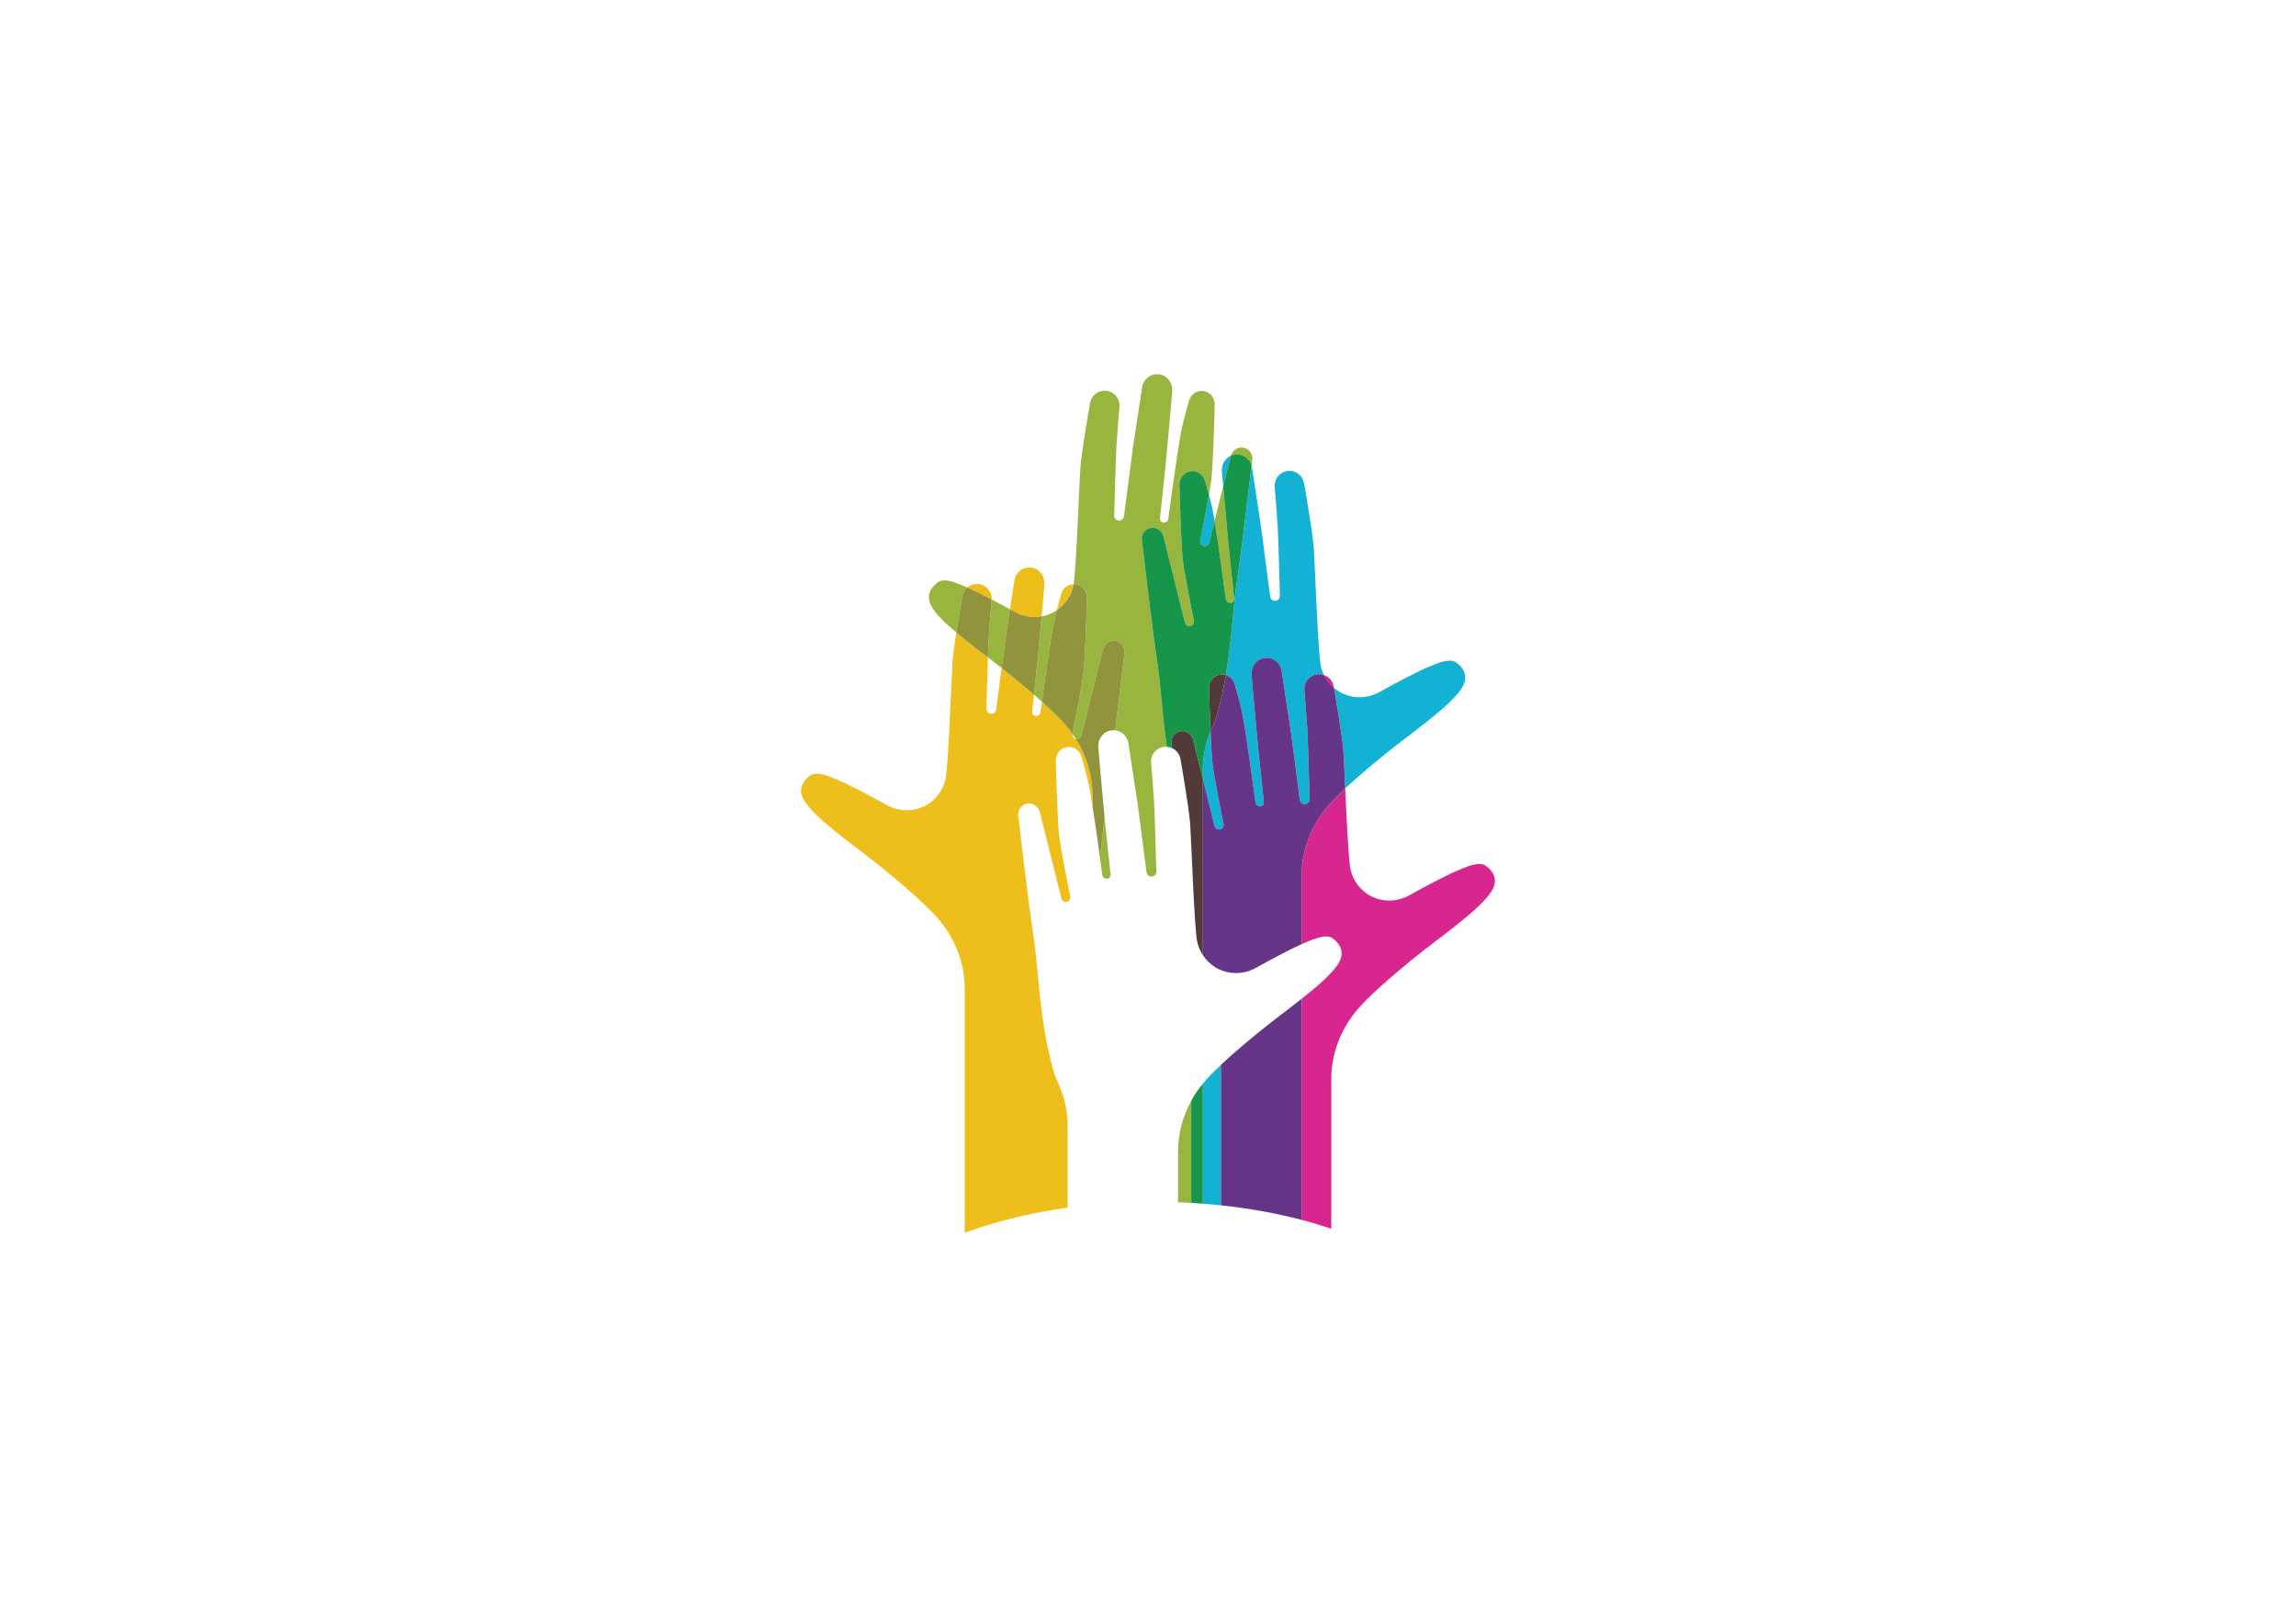 <?xml version="1.0" encoding="UTF-8" standalone="no"?>
<!DOCTYPE svg PUBLIC "-//W3C//DTD SVG 1.1//EN" "http://www.w3.org/Graphics/SVG/1.1/DTD/svg11.dtd">
<svg width="100%" height="100%" viewBox="0 0 4167 2917" version="1.1" xmlns="http://www.w3.org/2000/svg" xmlns:xlink="http://www.w3.org/1999/xlink" xml:space="preserve" xmlns:serif="http://www.serif.com/" style="fill-rule:evenodd;clip-rule:evenodd;stroke-linejoin:round;stroke-miterlimit:2;">
    <g transform="matrix(4.167,0,0,4.167,0,0)">
        <path d="M420.166,537L420.166,430.686C420.166,419.587 416.035,408.959 408.847,400.503L408.741,400.38C402.131,392.552 386.197,379.436 378.068,373.198C371.901,368.466 359.35,359.141 354.064,353.442C352.995,352.289 350.947,350.23 349.725,347.675C347.327,342.662 350.822,339.216 352.974,337.724C353.712,337.212 354.652,337.012 355.676,337.012C358.901,337.012 362.952,338.995 364.12,339.439C368.949,341.274 378.543,346.41 386.155,350.636C388.891,352.154 391.947,352.951 394.999,352.95C397.409,352.95 399.817,352.453 402.061,351.423C407.153,349.083 410.699,344.538 411.823,339.265C413.087,333.335 414.327,296.135 414.875,288.135C415.065,285.361 415.745,280.465 416.504,275.517C420.943,279.254 426.18,283.267 430.284,286.395C430.018,294.031 429.756,303.838 429.63,308.755C429.597,309.996 430.606,310.942 431.755,310.942C431.994,310.942 432.239,310.901 432.481,310.814C433.263,310.533 433.781,309.786 433.89,308.964L436.242,290.978C440.265,294.141 445.404,298.338 450.343,302.634L449.605,309.649C449.465,310.982 450.123,311.852 451.128,311.852C451.463,311.852 451.836,311.756 452.231,311.548C452.762,311.269 453.111,310.758 453.187,310.18C453.298,309.333 453.506,307.751 453.784,305.676C458.04,309.503 461.89,313.234 464.398,316.203L464.502,316.326C465.415,317.4 466.279,318.51 467.091,319.65C466.947,320.756 467.59,321.722 468.618,321.928C473.244,329.269 475.821,337.742 475.821,346.509L475.821,351.039C475.218,347.188 474.644,343.797 474.171,341.493C473.553,338.488 471.044,329.63 471.044,329.63C470.375,327.089 468.079,325.382 465.538,325.382C464.989,325.382 464.428,325.462 463.87,325.63C461.366,326.385 459.764,328.841 459.842,331.455L460.046,338.19C460.046,338.19 460.593,357.745 461.352,364.215C462.015,369.866 464.813,383.905 466.134,390.381C466.402,391.704 465.545,392.876 464.22,392.876C464.186,392.876 464.152,392.875 464.117,392.874C463.21,392.833 462.473,392.204 462.263,391.362L452.902,353.813C452.362,351.64 450.449,350.004 448.222,350.004C448.181,350.004 448.141,350.004 448.101,350.005C445.261,350.081 443.132,352.585 443.483,355.378C443.483,355.378 448.01,394.151 449.993,407.01C452.664,424.344 452.342,443.115 458.86,466.541C459.236,467.891 459.725,469.188 460.315,470.428C463.269,476.628 465.007,483.336 465.007,490.204L465.007,526.045C448.566,528.335 433.406,532.086 420.166,537ZM481.065,355.703L479.38,337.369L478.355,325.487C478.337,325.286 478.329,325.085 478.329,324.886C478.329,325.085 478.337,325.286 478.355,325.487L479.38,337.369L481.065,355.702L481.065,355.703ZM485.685,318.153C485.386,318.118 485.084,318.096 484.777,318.096C484.532,318.096 484.284,318.11 484.032,318.143C484.33,318.104 484.626,318.085 484.918,318.085C485.178,318.085 485.435,318.1 485.688,318.129C485.687,318.137 485.686,318.145 485.685,318.153ZM450.656,268.774C447.603,268.774 444.546,267.977 441.811,266.459C441.181,266.109 440.536,265.752 439.882,265.392L441.804,252.788C442.295,249.563 445.068,247.176 448.336,247.176C448.628,247.176 448.923,247.195 449.222,247.235C452.757,247.698 455.206,251.027 454.898,254.578L453.875,266.46L453.687,268.507C452.685,268.686 451.671,268.774 450.656,268.774ZM460.265,265.809C461.17,262.392 462.209,258.722 462.209,258.722C462.869,256.222 465.102,254.529 467.594,254.476C467.556,254.707 467.518,254.912 467.48,255.089C466.553,259.43 463.986,263.279 460.265,265.809ZM431.916,261.094C427.915,258.988 424.105,257.081 421.299,255.88C422.43,254.923 423.891,254.353 425.467,254.353L425.542,254.353C429.202,254.395 432.081,257.463 431.916,261.094Z" style="fill:rgb(238,190,27);fill-rule:nonzero;"/>
        <path d="M532.188,525.076C527.812,524.603 523.357,524.233 518.835,523.969L518.835,523.964C520.534,524.06 522.224,524.172 523.901,524.3L523.901,472.032C521.976,474.375 520.279,476.877 518.835,479.504L518.835,479.501C520.406,476.643 522.268,473.929 524.409,471.411L524.512,471.288C531.124,463.46 547.057,450.344 555.186,444.106C558.133,441.844 562.542,438.529 566.918,435.065C562.542,438.531 558.133,441.844 555.186,444.106C549.297,448.626 539.322,456.751 531.753,463.865L531.753,525.029C531.897,525.044 532.043,525.06 532.188,525.076ZM547.099,421.544C553.676,417.893 561.735,413.561 566.918,411.267L566.918,411.27C561.732,413.563 553.679,417.891 547.099,421.544ZM530.966,361.302C530.932,361.302 530.898,361.301 530.863,361.3C529.956,361.259 529.217,360.63 529.007,359.788L523.901,339.307L523.901,335.119C523.901,329.403 525.106,323.798 527.213,318.504C527.441,323.863 527.746,329.65 528.097,332.641C528.76,338.291 531.56,352.331 532.878,358.807C533.148,360.129 532.29,361.302 530.966,361.302ZM548.872,351.186C548.537,351.186 548.164,351.09 547.769,350.882C547.238,350.603 546.889,350.092 546.812,349.514C546.213,344.95 542.78,319.001 540.915,309.918C540.297,306.914 537.789,298.056 537.789,298.056C537.268,296.079 535.763,294.607 533.924,294.051C536.604,278.355 536.943,264.747 538.919,251.925C540.594,241.054 544.089,211.658 545.129,202.832C545.192,203.067 545.243,203.308 545.28,203.554L549.262,229.679L553.192,259.729C553.301,260.551 553.82,261.298 554.599,261.58C554.842,261.667 555.087,261.708 555.325,261.708C556.475,261.708 557.484,260.762 557.452,259.521C557.273,252.559 556.824,235.796 556.475,229.272C556.244,224.962 555.178,212.058 555.178,212.058C554.897,208.342 557.814,205.161 561.54,205.119L561.614,205.119C564.809,205.119 567.526,207.457 567.998,210.623C567.998,210.623 571.719,231.77 572.207,238.901C572.755,246.901 573.995,284.1 575.26,290.031C575.557,291.428 576.025,292.775 576.647,294.043C575.982,293.812 575.27,293.687 574.532,293.687L574.457,293.687C570.73,293.73 567.814,296.91 568.095,300.626C568.095,300.626 569.161,313.53 569.392,317.84C569.739,324.364 570.191,341.128 570.368,348.089C570.401,349.33 569.392,350.276 568.243,350.276C568.004,350.276 567.759,350.235 567.517,350.148C566.735,349.867 566.219,349.12 566.11,348.298L562.18,318.247L558.195,292.122C557.705,288.897 554.932,286.51 551.662,286.51C551.37,286.51 551.075,286.529 550.776,286.569C547.243,287.032 544.794,290.36 545.099,293.913L546.125,305.794L548.025,326.466L550.394,348.983C550.534,350.316 549.877,351.186 548.872,351.186ZM585.897,343.418C585.577,336.307 585.31,330.194 585.123,327.469C584.677,320.94 581.52,302.659 580.99,299.621C582.189,300.64 583.54,301.507 585.021,302.188C587.265,303.219 589.672,303.716 592.082,303.716C595.135,303.716 598.193,302.919 600.927,301.401C608.539,297.176 618.134,292.039 622.962,290.205C624.13,289.76 628.182,287.778 631.407,287.778C632.431,287.778 633.372,287.978 634.11,288.49C636.26,289.981 639.755,293.427 637.357,298.44C636.135,300.996 634.087,303.055 633.018,304.208C627.732,309.907 615.181,319.232 609.014,323.963C603.209,328.418 593.425,336.379 585.897,343.418ZM510.47,325.869C509.776,325.554 509.017,325.357 508.224,325.303C508.222,325.294 508.221,325.284 508.22,325.276C509.014,325.329 509.773,325.526 510.467,325.844C510.468,325.852 510.469,325.861 510.47,325.869ZM524.69,237.791C523.365,237.791 522.508,236.619 522.776,235.296C523.719,230.659 525.424,222.144 526.56,215.607C527.155,217.828 527.741,220.098 527.999,221.35C528.297,222.803 528.636,224.69 528.997,226.851L526.647,236.277C526.438,237.119 525.699,237.748 524.793,237.789C524.759,237.791 524.724,237.791 524.69,237.791ZM532.742,211.824L532.182,205.344C531.931,202.433 533.532,199.671 536.064,198.515C536.043,198.585 536.024,198.656 536.006,198.728L532.742,211.824Z" style="fill:rgb(19,177,211);fill-rule:nonzero;"/>
        <path d="M518.835,523.964C516.931,523.857 515.015,523.768 513.089,523.696L513.089,501.594C513.089,493.8 515.13,486.242 518.835,479.504L518.835,523.964Z" style="fill:rgb(152,181,62);fill-rule:nonzero;"/>
        <path d="M523.901,524.3C522.224,524.172 520.534,524.06 518.835,523.964L518.835,479.504C520.279,476.877 521.976,474.375 523.901,472.032L523.901,524.3Z" style="fill:rgb(21,150,74);fill-rule:nonzero;"/>
        <path d="M521.477,410.381C521.476,410.374 521.474,410.367 521.472,410.36C521.474,410.367 521.476,410.374 521.477,410.381ZM521.471,410.352C521.466,410.334 521.461,410.315 521.458,410.297C521.461,410.315 521.466,410.334 521.471,410.352ZM521.458,410.296C521.453,410.277 521.45,410.257 521.445,410.238C521.45,410.257 521.453,410.277 521.458,410.296ZM521.445,410.235C521.443,410.227 521.44,410.219 521.44,410.211C521.44,410.219 521.443,410.227 521.445,410.235ZM482.126,382.76C481.792,382.76 481.42,382.664 481.025,382.457C480.492,382.177 480.143,381.666 480.065,381.089C479.62,377.683 477.596,362.377 475.821,351.05L475.821,351.039C476.946,358.222 478.172,367.007 479.032,373.344C479.933,367.176 480.529,361.32 481.065,355.703L481.28,358.041L483.648,380.557C483.788,381.89 483.131,382.76 482.126,382.76ZM501.497,381.85C501.258,381.85 501.013,381.81 500.77,381.722C499.991,381.441 499.473,380.694 499.364,379.872L495.434,349.821L491.451,323.697C490.998,320.728 488.613,318.47 485.688,318.129C487.659,302.563 489.77,284.47 489.77,284.47C490.123,281.677 487.992,279.173 485.153,279.097C485.113,279.096 485.073,279.096 485.032,279.096C482.805,279.096 480.892,280.732 480.35,282.905L470.992,320.454C470.78,321.296 470.044,321.925 469.136,321.966C469.101,321.967 469.067,321.968 469.033,321.968C468.889,321.968 468.75,321.954 468.618,321.928C468.132,321.156 467.623,320.396 467.091,319.65C467.099,319.591 467.109,319.532 467.121,319.473C468.438,312.997 471.24,298.957 471.901,293.307C472.66,286.837 473.209,267.281 473.209,267.281L473.411,260.547C473.491,257.933 471.888,255.477 469.384,254.722C468.826,254.554 468.266,254.474 467.717,254.474C467.676,254.474 467.635,254.475 467.594,254.476C468.818,246.964 470.001,211.72 470.531,203.958C471.02,196.828 474.739,175.681 474.739,175.681C475.211,172.515 477.93,170.176 481.123,170.176C481.147,170.176 481.172,170.177 481.197,170.177C484.924,170.219 487.841,173.4 487.56,177.116C487.56,177.116 486.493,190.02 486.263,194.329C485.915,200.854 485.465,217.617 485.286,224.579C485.254,225.82 486.263,226.766 487.413,226.765C487.651,226.765 487.896,226.725 488.139,226.637C488.919,226.356 489.438,225.609 489.545,224.787L493.476,194.736L497.459,168.612C497.95,165.387 500.724,163 503.992,163C504.284,163 504.58,163.019 504.878,163.058C508.412,163.521 510.862,166.85 510.556,170.402L509.53,182.284L507.63,202.956L505.263,225.472C505.122,226.806 505.779,227.675 506.783,227.675C507.117,227.675 507.49,227.579 507.885,227.372C508.418,227.092 508.768,226.581 508.843,226.004C509.442,221.439 512.875,195.49 514.74,186.408C515.357,183.404 517.866,174.546 517.866,174.546C518.537,172.004 520.831,170.298 523.373,170.298C523.922,170.298 524.483,170.377 525.041,170.546C527.544,171.301 529.146,173.756 529.068,176.371L528.864,183.105C528.864,183.105 528.317,202.66 527.558,209.131C527.37,210.735 527.01,213.016 526.56,215.607C525.726,212.5 524.873,209.488 524.873,209.488C524.203,206.946 521.906,205.24 519.366,205.24C518.817,205.24 518.255,205.319 517.698,205.488C515.193,206.243 513.591,208.698 513.671,211.313L513.874,218.047C513.874,218.047 514.422,237.603 515.181,244.073C515.844,249.723 518.643,263.763 519.961,270.238C520.231,271.561 519.374,272.734 518.049,272.734C518.015,272.734 517.981,272.733 517.945,272.731C517.038,272.691 516.302,272.061 516.091,271.219L506.732,233.67C506.19,231.498 504.278,229.861 502.05,229.861C502.01,229.861 501.969,229.862 501.929,229.863C499.09,229.938 496.961,232.442 497.311,235.235C497.311,235.235 501.838,274.009 503.82,286.867C505.639,298.665 506.074,311.131 508.22,325.276C508.076,325.266 507.931,325.261 507.786,325.261C507.761,325.261 507.736,325.261 507.711,325.262C503.984,325.304 501.068,328.484 501.349,332.201C501.349,332.201 502.415,345.105 502.646,349.414C502.995,355.939 503.445,372.702 503.624,379.664C503.656,380.904 502.647,381.85 501.497,381.85ZM453.784,305.676C452.66,304.665 451.507,303.647 450.343,302.634L451.973,287.133L453.687,268.507C455.064,268.261 456.419,267.843 457.718,267.246C458.617,266.833 459.467,266.351 460.265,265.809C459.764,267.7 459.304,269.514 459.085,270.584C457.565,277.982 455.005,296.568 453.784,305.676ZM436.242,290.978C435.342,290.271 434.498,289.615 433.725,289.021C432.726,288.255 431.56,287.368 430.284,286.395C430.394,283.221 430.506,280.422 430.608,278.506C430.837,274.196 431.904,261.292 431.904,261.292C431.909,261.226 431.913,261.16 431.916,261.094C434.566,262.488 437.301,263.97 439.882,265.392L437.82,278.913L436.242,290.978ZM416.504,275.517C413.803,273.244 411.396,271.072 409.722,269.266C408.652,268.112 406.603,266.054 405.38,263.498C402.984,258.485 406.478,255.039 408.63,253.548C409.368,253.036 410.308,252.836 411.332,252.836C414.556,252.836 418.608,254.818 419.777,255.262C420.242,255.439 420.751,255.646 421.299,255.88C420.138,256.863 419.323,258.254 419.084,259.857C419.084,259.857 417.696,267.75 416.504,275.517ZM535.954,262.617C535.62,262.617 535.248,262.521 534.854,262.314C534.32,262.034 533.971,261.523 533.894,260.946C533.393,257.112 530.89,238.192 528.997,226.851L532.742,211.824L533.209,217.226L535.109,237.898L537.477,260.415C537.616,261.748 536.959,262.617 535.954,262.617ZM545.129,202.832C544.362,199.979 541.765,197.942 538.746,197.942C538.454,197.942 538.159,197.961 537.86,198C537.223,198.084 536.621,198.26 536.064,198.515C536.674,196.449 538.536,194.919 540.689,194.919C540.729,194.919 540.769,194.92 540.81,194.921C543.649,194.996 545.778,197.5 545.427,200.293C545.427,200.293 545.319,201.219 545.129,202.832Z" style="fill:rgb(152,181,62);fill-rule:nonzero;"/>
        <path d="M479.032,373.344C478.172,367.007 476.946,358.222 475.821,351.039L475.821,346.509C475.821,337.742 473.244,329.269 468.618,321.928C468.75,321.954 468.889,321.968 469.033,321.968C469.067,321.968 469.101,321.967 469.136,321.966C470.044,321.925 470.78,321.296 470.992,320.454L480.35,282.905C480.892,280.732 482.805,279.096 485.032,279.096C485.073,279.096 485.113,279.096 485.153,279.097C487.992,279.173 490.123,281.677 489.77,284.47C489.77,284.47 487.659,302.563 485.688,318.129C485.435,318.1 485.178,318.085 484.918,318.085C484.626,318.085 484.33,318.104 484.032,318.143C480.697,318.58 478.329,321.567 478.329,324.886C478.329,325.085 478.337,325.286 478.355,325.487L479.38,337.369L481.065,355.703C480.529,361.32 479.933,367.176 479.032,373.344ZM467.091,319.65C466.279,318.51 465.415,317.4 464.502,316.326L464.398,316.203C461.89,313.234 458.04,309.503 453.784,305.676C455.005,296.568 457.565,277.982 459.085,270.584C459.304,269.514 459.764,267.7 460.265,265.809C463.986,263.279 466.553,259.43 467.48,255.089C467.518,254.912 467.556,254.707 467.594,254.476C467.635,254.475 467.676,254.474 467.717,254.474C468.266,254.474 468.826,254.554 469.384,254.722C471.888,255.477 473.491,257.933 473.411,260.547L473.209,267.281C473.209,267.281 472.66,286.837 471.901,293.307C471.24,298.957 468.438,312.997 467.121,319.473C467.109,319.532 467.099,319.591 467.091,319.65ZM450.343,302.634C445.404,298.338 440.265,294.141 436.242,290.978L437.82,278.913L439.882,265.392C440.536,265.752 441.181,266.109 441.811,266.459C444.546,267.977 447.603,268.774 450.656,268.774C451.671,268.774 452.685,268.686 453.687,268.507L451.973,287.133L450.343,302.634ZM430.284,286.395C426.18,283.267 420.943,279.254 416.504,275.517C417.696,267.75 419.084,259.857 419.084,259.857C419.323,258.254 420.138,256.863 421.299,255.88C424.105,257.081 427.915,258.988 431.916,261.094C431.913,261.16 431.909,261.226 431.904,261.292C431.904,261.292 430.837,274.196 430.608,278.506C430.506,280.422 430.394,283.221 430.284,286.395Z" style="fill:rgb(145,148,60);fill-rule:nonzero;"/>
        <path d="M523.901,339.307L519.648,322.239C519.107,320.066 517.193,318.43 514.968,318.43C514.927,318.43 514.887,318.43 514.847,318.431C512.007,318.507 509.876,321.011 510.229,323.804C510.229,323.804 510.316,324.553 510.467,325.844C509.773,325.526 509.014,325.329 508.22,325.276C506.074,311.131 505.639,298.665 503.82,286.867C501.838,274.009 497.311,235.235 497.311,235.235C496.961,232.442 499.09,229.938 501.929,229.863C501.969,229.862 502.01,229.861 502.05,229.861C504.278,229.861 506.19,231.498 506.732,233.67L516.091,271.219C516.302,272.061 517.038,272.691 517.945,272.731C517.981,272.733 518.015,272.734 518.049,272.734C519.374,272.734 520.231,271.561 519.961,270.238C518.643,263.763 515.844,249.723 515.181,244.073C514.422,237.603 513.874,218.047 513.874,218.047L513.671,211.313C513.591,208.698 515.193,206.243 517.698,205.488C518.255,205.319 518.817,205.24 519.366,205.24C521.906,205.24 524.203,206.946 524.873,209.488C524.873,209.488 525.726,212.5 526.56,215.607C525.424,222.144 523.719,230.659 522.776,235.296C522.508,236.619 523.365,237.791 524.69,237.791C524.724,237.791 524.759,237.791 524.793,237.789C525.699,237.748 526.438,237.119 526.647,236.277L528.997,226.851C530.89,238.192 533.393,257.112 533.894,260.946C533.971,261.523 534.32,262.034 534.854,262.314C535.248,262.521 535.62,262.617 535.954,262.617C536.959,262.617 537.616,261.748 537.477,260.415L535.109,237.898L533.209,217.226L532.742,211.824L536.006,198.728C536.024,198.656 536.043,198.585 536.064,198.515C536.621,198.26 537.223,198.084 537.86,198C538.159,197.961 538.454,197.942 538.746,197.942C541.765,197.942 544.362,199.979 545.129,202.832C544.089,211.658 540.594,241.054 538.919,251.925C536.943,264.747 536.604,278.355 533.924,294.051C533.399,293.892 532.846,293.808 532.282,293.808C531.733,293.808 531.173,293.888 530.614,294.056C528.11,294.811 526.508,297.267 526.588,299.881L526.79,306.615C526.79,306.615 526.949,312.27 527.213,318.504C525.106,323.798 523.901,329.403 523.901,335.119L523.901,339.307Z" style="fill:rgb(21,150,74);fill-rule:nonzero;"/>
        <path d="M514.166,330.745C514.164,330.74 514.164,330.735 514.164,330.731L514.164,330.743C514.166,330.743 514.166,330.744 514.166,330.745Z" style="fill:rgb(152,181,62);fill-rule:nonzero;"/>
        <path d="M514.164,330.743L514.164,330.737L514.164,330.743Z" style="fill:rgb(21,150,74);fill-rule:nonzero;"/>
        <path d="M514.163,330.727C514.154,330.667 514.143,330.607 514.133,330.547C514.141,330.594 514.149,330.64 514.156,330.686L514.156,330.689C514.158,330.697 514.159,330.705 514.161,330.713L514.161,330.715C514.162,330.719 514.162,330.723 514.163,330.727Z" style="fill:rgb(152,181,62);fill-rule:nonzero;"/>
        <path d="M514.161,330.715L514.161,330.713L514.161,330.715ZM514.156,330.689L514.156,330.686L514.156,330.689Z" style="fill:rgb(21,150,74);fill-rule:nonzero;"/>
        <path d="M514.132,330.542C514.13,330.537 514.13,330.533 514.129,330.529C514.13,330.533 514.13,330.537 514.132,330.542Z" style="fill:rgb(152,181,62);fill-rule:nonzero;"/>
        <path d="M579.833,535.23C565.677,530.455 549.564,526.958 532.188,525.076C544.476,526.402 556.139,528.533 566.918,531.36L566.918,435.065C571.694,431.286 576.431,427.324 579.189,424.35C580.259,423.197 582.306,421.139 583.529,418.583C585.928,413.57 582.432,410.124 580.282,408.633C579.543,408.12 578.603,407.921 577.579,407.921C574.354,407.921 570.302,409.903 569.133,410.347C568.477,410.597 567.733,410.907 566.918,411.267L566.918,381.452C566.918,370.352 571.049,359.725 578.237,351.268L578.341,351.145C580.231,348.908 582.884,346.237 585.897,343.418C586.519,357.184 587.342,374.689 588.176,378.599C589.3,383.872 592.847,388.417 597.938,390.757C600.182,391.788 602.589,392.284 604.999,392.284C608.052,392.284 611.109,391.487 613.843,389.97C621.456,385.744 631.05,380.608 635.879,378.773C637.046,378.329 641.098,376.346 644.323,376.346C645.347,376.346 646.288,376.546 647.026,377.059C649.178,378.55 652.672,381.996 650.275,387.009C649.052,389.564 647.005,391.623 645.936,392.776C640.65,398.475 628.097,407.8 621.932,412.532C613.803,418.77 597.868,431.886 591.258,439.714L591.153,439.837C583.965,448.293 579.833,458.921 579.833,470.02L579.833,535.23ZM580.99,299.621C579.162,298.069 577.689,296.166 576.647,294.043C578.862,294.812 580.553,296.757 580.915,299.191C580.915,299.191 580.941,299.342 580.99,299.621Z" style="fill:rgb(216,38,145);fill-rule:nonzero;"/>
        <path d="M566.918,531.36C556.139,528.533 544.476,526.402 532.188,525.076C532.043,525.06 531.897,525.044 531.753,525.029L531.753,463.865C539.322,456.751 549.297,448.626 555.186,444.106C558.133,441.844 562.542,438.531 566.918,435.067L566.918,531.36ZM538.254,423.859C535.844,423.858 533.436,423.362 531.192,422.331C526.169,420.022 522.648,415.565 521.477,410.381C521.935,412.413 522.771,414.325 523.901,416.048L523.901,339.307L529.007,359.788C529.217,360.63 529.956,361.259 530.863,361.3C530.898,361.301 530.932,361.302 530.966,361.302C532.29,361.302 533.148,360.129 532.878,358.807C531.56,352.331 528.76,338.291 528.097,332.641C527.746,329.65 527.441,323.863 527.213,318.504C527.638,317.437 528.099,316.383 528.595,315.343C529.186,314.103 529.675,312.806 530.05,311.456C531.747,305.358 532.98,299.575 533.924,294.051C535.763,294.607 537.268,296.079 537.789,298.056C537.789,298.056 540.297,306.914 540.915,309.918C542.78,319.001 546.213,344.95 546.812,349.514C546.889,350.092 547.238,350.603 547.769,350.882C548.164,351.09 548.537,351.186 548.872,351.186C549.877,351.186 550.534,350.316 550.394,348.983L548.025,326.466L546.125,305.794L545.099,293.913C544.794,290.36 547.243,287.032 550.776,286.569C551.075,286.529 551.37,286.51 551.662,286.51C554.932,286.51 557.705,288.897 558.195,292.122L562.18,318.247L566.11,348.298C566.219,349.12 566.735,349.867 567.517,350.148C567.759,350.235 568.004,350.276 568.243,350.276C569.392,350.276 570.401,349.33 570.368,348.089C570.191,341.128 569.739,324.364 569.392,317.84C569.161,313.53 568.095,300.626 568.095,300.626C567.814,296.91 570.73,293.73 574.457,293.687L574.532,293.687C575.27,293.687 575.982,293.812 576.647,294.043C577.689,296.166 579.162,298.069 580.99,299.621C581.52,302.659 584.677,320.94 585.123,327.469C585.31,330.194 585.577,336.307 585.897,343.418C582.884,346.237 580.231,348.908 578.341,351.145L578.237,351.268C571.049,359.725 566.918,370.352 566.918,381.452L566.918,411.267C561.735,413.561 553.676,417.893 547.099,421.544C544.364,423.062 541.307,423.859 538.254,423.859Z" style="fill:rgb(102,53,135);fill-rule:nonzero;"/>
        <path d="M521.472,410.36C521.472,410.357 521.471,410.355 521.471,410.352C521.471,410.355 521.472,410.357 521.472,410.36Z" style="fill:rgb(102,53,135);fill-rule:nonzero;"/>
        <path d="M521.458,410.297L521.458,410.296L521.458,410.297Z" style="fill:rgb(102,53,135);fill-rule:nonzero;"/>
        <path d="M521.445,410.238L521.445,410.235L521.445,410.238Z" style="fill:rgb(102,53,135);fill-rule:nonzero;"/>
        <path d="M521.44,410.211C521.437,410.198 521.434,410.186 521.432,410.173C520.166,404.243 518.926,367.043 518.379,359.043C517.89,351.913 514.169,330.766 514.169,330.766C514.168,330.759 514.167,330.752 514.166,330.745C514.167,330.752 514.168,330.759 514.169,330.766C514.169,330.766 517.89,351.913 518.379,359.043C518.926,367.043 520.166,404.243 521.432,410.173C521.434,410.186 521.437,410.198 521.44,410.211Z" style="fill:rgb(216,38,145);fill-rule:nonzero;"/>
        <path d="M521.44,410.211C521.437,410.198 521.434,410.186 521.432,410.173C521.434,410.186 521.437,410.198 521.44,410.211Z" style="fill:rgb(102,53,135);fill-rule:nonzero;"/>
        <path d="M514.164,330.731C514.163,330.729 514.163,330.728 514.163,330.727C514.163,330.728 514.163,330.729 514.164,330.731ZM514.133,330.547C514.132,330.545 514.132,330.543 514.132,330.542C514.132,330.543 514.132,330.546 514.133,330.547ZM514.129,330.529C513.736,328.422 512.326,326.728 510.471,325.873C510.471,325.872 510.47,325.871 510.47,325.869C512.227,326.668 513.575,328.228 514.052,330.175C514.054,330.18 514.055,330.184 514.056,330.188C514.057,330.191 514.057,330.194 514.057,330.197C514.059,330.199 514.059,330.2 514.06,330.202C514.085,330.31 514.109,330.419 514.129,330.529Z" style="fill:rgb(216,38,145);fill-rule:nonzero;"/>
        <path d="M514.06,330.202C514.059,330.2 514.059,330.199 514.057,330.197C514.059,330.199 514.059,330.2 514.06,330.202ZM514.056,330.188C514.055,330.184 514.054,330.18 514.052,330.175C514.054,330.18 514.055,330.184 514.056,330.188ZM514.052,330.175C513.575,328.228 512.227,326.668 510.47,325.869C510.469,325.861 510.468,325.852 510.467,325.844C512.226,326.648 513.575,328.223 514.052,330.175Z" style="fill:rgb(102,53,135);fill-rule:nonzero;"/>
        <path d="M521.432,410.173C520.166,404.243 518.926,367.043 518.379,359.043C517.89,351.913 514.169,330.766 514.169,330.766C514.168,330.759 514.167,330.752 514.166,330.745C514.166,330.744 514.166,330.743 514.164,330.743C514.167,330.75 514.168,330.758 514.169,330.766C514.169,330.766 517.89,351.913 518.379,359.043C518.926,367.043 520.166,404.243 521.432,410.173ZM514.164,330.737L514.164,330.731C514.163,330.729 514.163,330.728 514.163,330.727C514.162,330.723 514.162,330.719 514.161,330.715C514.162,330.723 514.163,330.73 514.164,330.737ZM514.161,330.713C514.159,330.705 514.158,330.697 514.156,330.689C514.158,330.697 514.159,330.706 514.161,330.713ZM514.156,330.686C514.149,330.64 514.141,330.594 514.133,330.547C514.132,330.546 514.132,330.543 514.132,330.542C514.13,330.537 514.13,330.533 514.129,330.529C514.109,330.419 514.085,330.31 514.06,330.202C514.098,330.361 514.13,330.522 514.156,330.686ZM514.057,330.197C514.057,330.194 514.057,330.191 514.056,330.188C514.057,330.191 514.057,330.194 514.057,330.197Z" style="fill:rgb(146,54,53);fill-rule:nonzero;"/>
        <path d="M523.901,416.048C522.771,414.325 521.935,412.413 521.477,410.381C521.476,410.374 521.474,410.367 521.472,410.36C521.472,410.357 521.471,410.355 521.471,410.352C521.466,410.334 521.461,410.315 521.458,410.297L521.458,410.296C521.453,410.277 521.45,410.257 521.445,410.238L521.445,410.235C521.443,410.227 521.44,410.219 521.44,410.211C521.437,410.198 521.434,410.186 521.432,410.173C520.166,404.243 518.926,367.043 518.379,359.043C517.89,351.913 514.169,330.766 514.169,330.766C514.168,330.758 514.167,330.75 514.164,330.743L514.164,330.737C514.163,330.73 514.162,330.723 514.161,330.715L514.161,330.713C514.159,330.706 514.158,330.697 514.156,330.689L514.156,330.686C514.13,330.522 514.098,330.361 514.06,330.202C514.059,330.2 514.059,330.199 514.057,330.197C514.057,330.194 514.057,330.191 514.056,330.188C514.055,330.184 514.054,330.18 514.052,330.175C513.575,328.223 512.226,326.648 510.467,325.844C510.316,324.553 510.229,323.804 510.229,323.804C509.876,321.011 512.007,318.507 514.847,318.431C514.887,318.43 514.927,318.43 514.968,318.43C517.193,318.43 519.107,320.066 519.648,322.239L523.901,339.307L523.901,416.048ZM527.213,318.504C526.949,312.27 526.79,306.615 526.79,306.615L526.588,299.881C526.508,297.267 528.11,294.811 530.614,294.056C531.173,293.888 531.733,293.808 532.282,293.808C532.846,293.808 533.399,293.892 533.924,294.051C532.98,299.575 531.747,305.358 530.05,311.456C529.675,312.806 529.186,314.103 528.595,315.343C528.099,316.383 527.638,317.437 527.213,318.504Z" style="fill:rgb(82,58,57);fill-rule:nonzero;"/>
    </g>
</svg>
